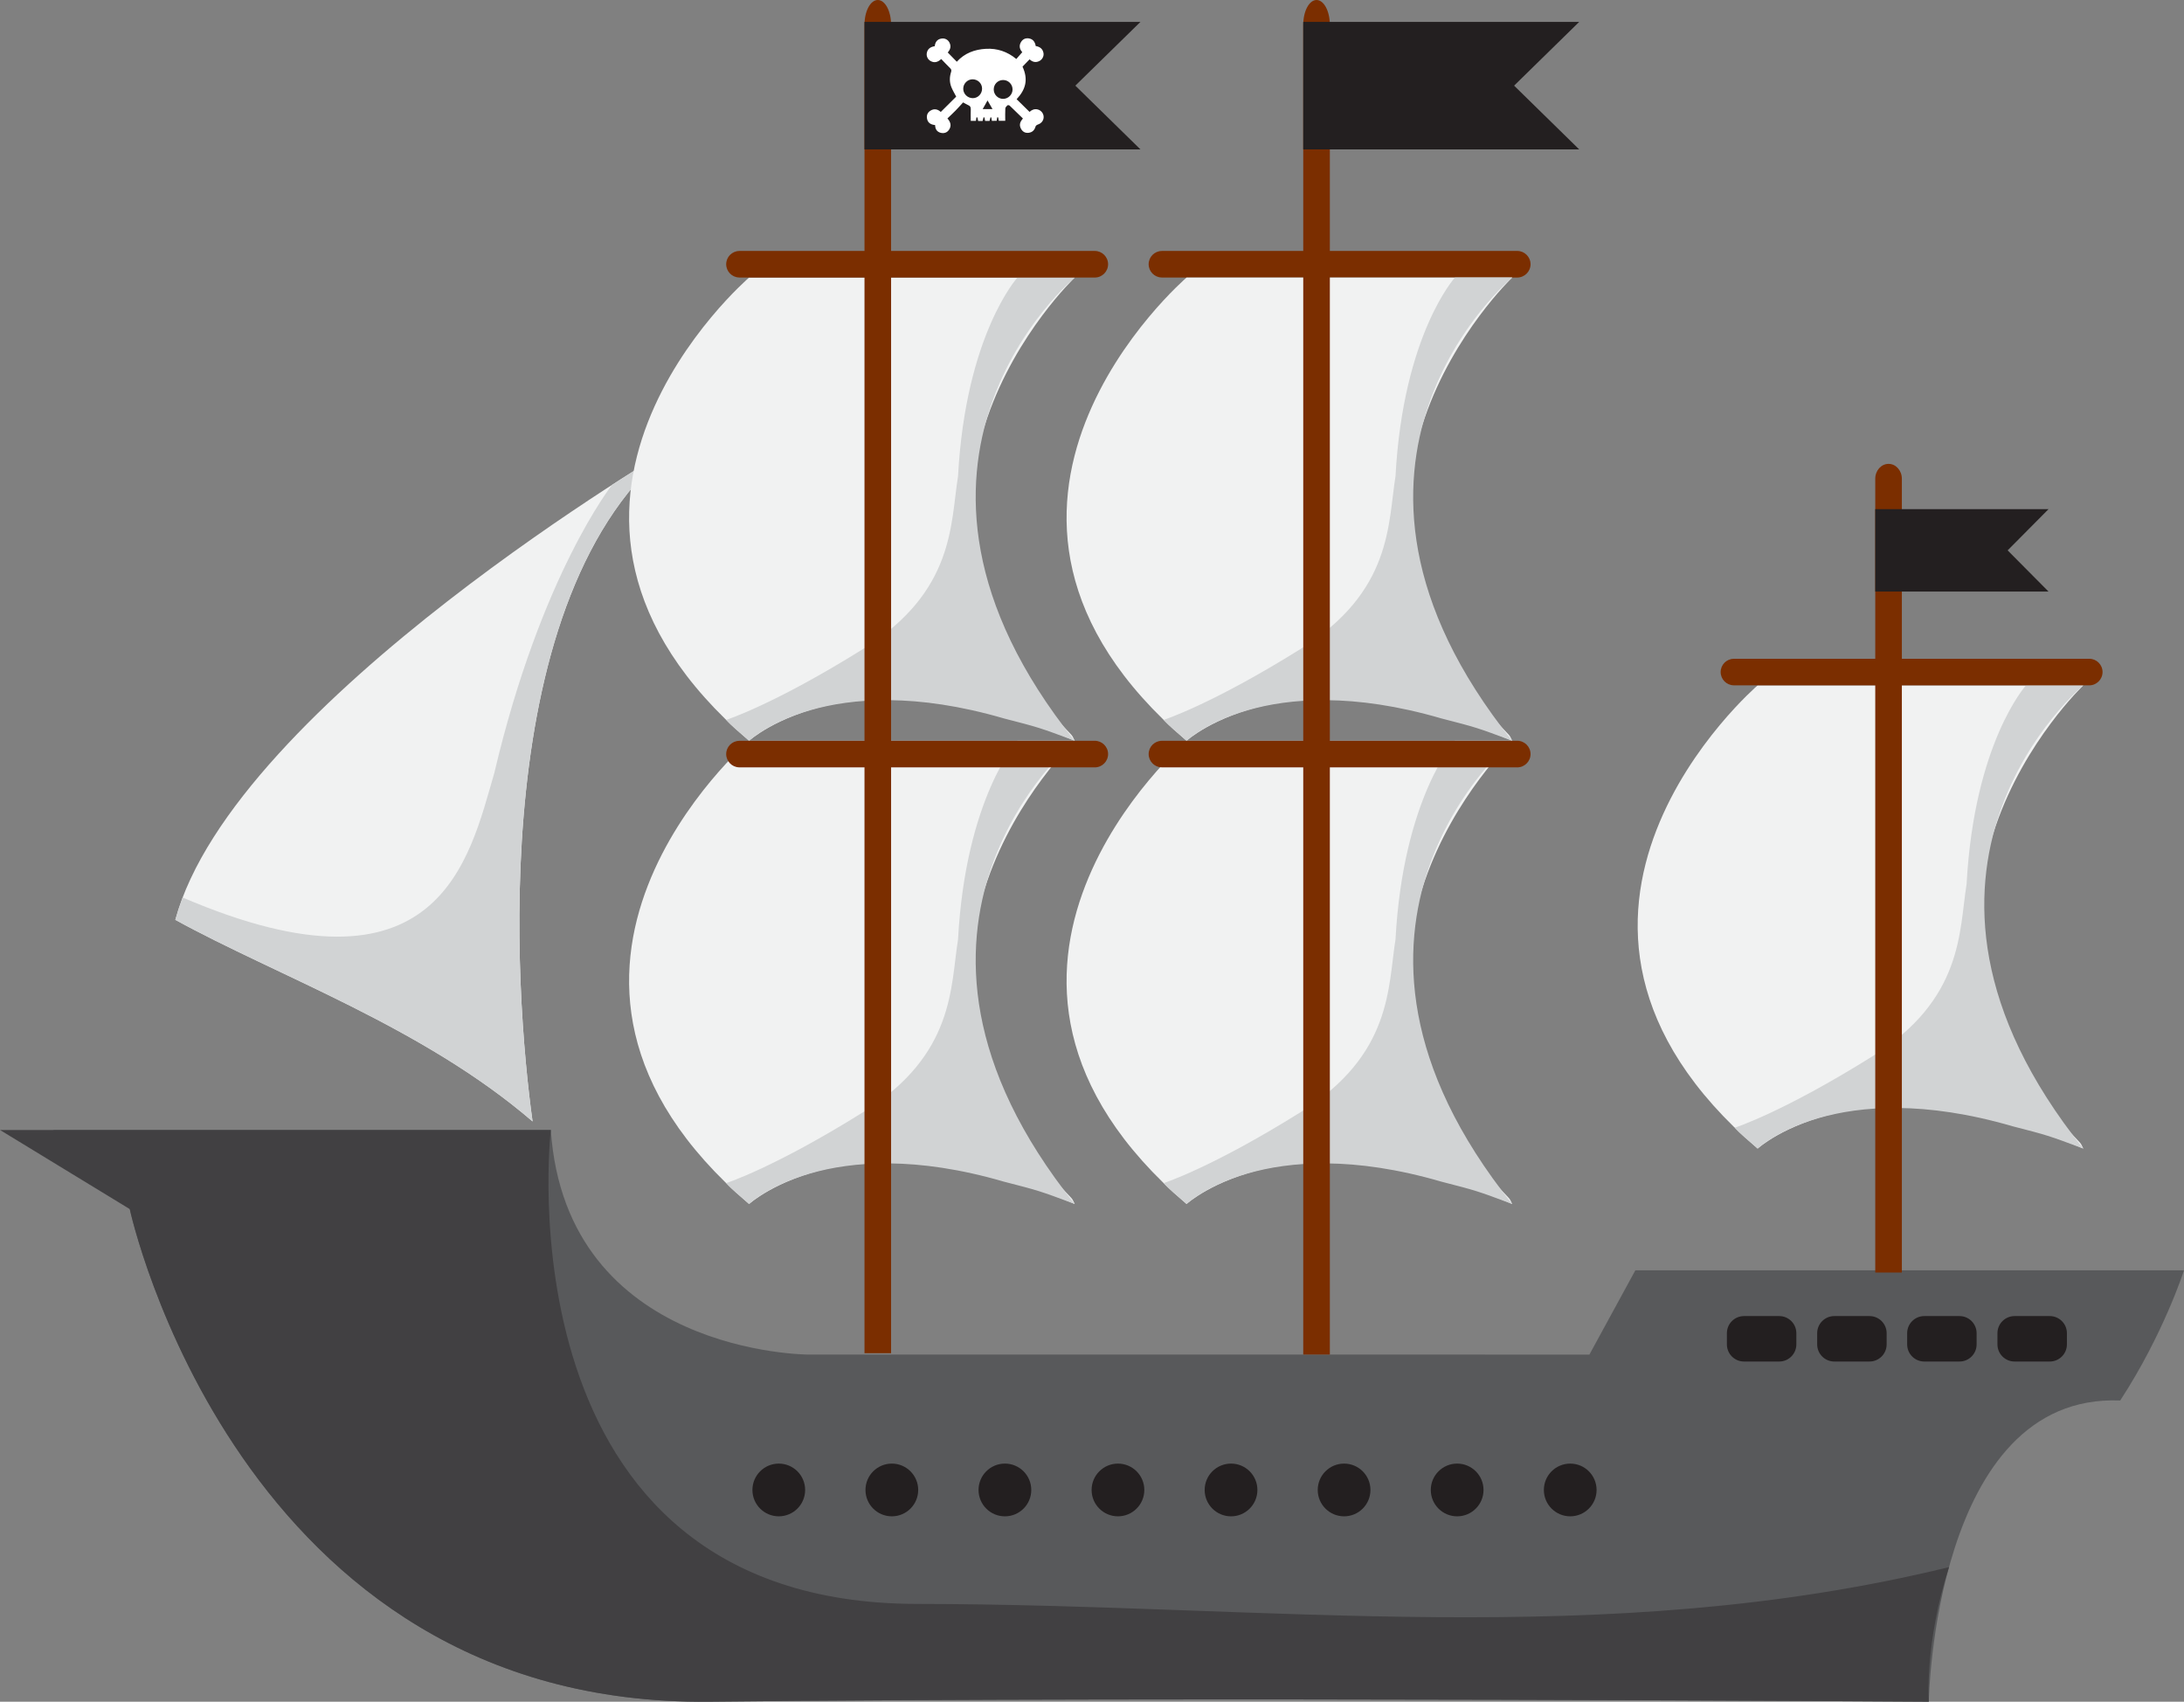 <?xml version="1.0" encoding="utf-8"?>
<!-- Generator: Adobe Illustrator 16.0.0, SVG Export Plug-In . SVG Version: 6.00 Build 0)  -->
<!DOCTYPE svg PUBLIC "-//W3C//DTD SVG 1.1//EN" "http://www.w3.org/Graphics/SVG/1.1/DTD/svg11.dtd">
<svg version="1.1" id="Layer_1" xmlns="http://www.w3.org/2000/svg" xmlns:xlink="http://www.w3.org/1999/xlink" x="0px" y="0px"
	 width="224.799px" height="175.132px" viewBox="0 0 224.799 175.132" enable-background="new 0 0 224.799 175.132"
	 xml:space="preserve">
<rect x="0" y="0" width="224.799" height="175.132" fill="#808080" stroke="none"/>
<g>
	<g>
		<g>
			<path fill="#F1F2F2" d="M69.576,45.81c0,0-45.49,26.529-51.531,48.855c10.508,5.779,25.479,11.031,36.773,20.75
				C52.979,102.282,49.926,61.045,69.576,45.81z"/>
			<path fill="#D1D3D4" d="M18.797,92.368c-0.344,0.958-0.505,1.463-0.752,2.297c10.508,5.779,25.479,11.031,36.773,20.75
				c-1.839-13.133-4.893-54.37,14.758-69.605c0,0-2.57,1.5-6.569,4.084c0,0-7.319,9.214-12.13,29.669
				C48.3,88.361,45.29,103.73,18.797,92.368z"/>
			<path fill="none" stroke="#231F20" stroke-width="0.456" stroke-miterlimit="10" d="M43.811,115.415"/>
		</g>
		<path fill="#58595B" d="M56.695,116.293H5.478l7.88,8.143c0,0,11.031,51.218,59.623,50.692s125.551,0,125.551,0
			s0.525-31.781,19.7-30.993c4.465-6.83,6.566-13.396,6.566-13.396h-56.472l-4.729,8.669H83.225
			C83.225,139.407,58.271,139.407,56.695,116.293z"/>
		<g>
			<path fill="#F1F2F2" d="M110.623,76.237c-0.115-0.202-0.181-0.439-0.34-0.604c-23.541-24.335,0.34-47.068,0.34-47.068H77.104
				c0,0-27.79,23.837,0,47.673C77.104,76.237,87.969,66.388,110.623,76.237z"/>
			<path fill="#D1D3D4" d="M74.747,74.089c0.52,0.619,1.328,1.242,2.357,2.148c0,0,8.021-7.606,26.231-2.298
				c3.634,0.935,3.634,0.935,7.287,2.298c-22.935-28.629,0-47.673,0-47.673h-5.897c0,0-5.327,5.874-6.115,20.451
				c-0.788,4.858-0.304,11.865-9.757,17.766C79.652,72.525,74.747,74.089,74.747,74.089z"/>
		</g>
		<g>
			<g>
				<circle fill="#231F20" cx="91.797" cy="153.341" r="2.713"/>
			</g>
			<g>
				<circle fill="#231F20" cx="103.435" cy="153.341" r="2.714"/>
			</g>
			<g>
				<circle fill="#231F20" cx="126.71" cy="153.341" r="2.714"/>
			</g>
			<g>
				<circle fill="#231F20" cx="138.347" cy="153.341" r="2.713"/>
			</g>
			<g>
				<circle fill="#231F20" cx="149.985" cy="153.341" r="2.714"/>
			</g>
			<g>
				<circle fill="#231F20" cx="161.623" cy="153.341" r="2.713"/>
			</g>
			<g>
				<circle fill="#231F20" cx="115.072" cy="153.341" r="2.713"/>
			</g>
			<g>
				<circle fill="#231F20" cx="80.16" cy="153.341" r="2.713"/>
			</g>
		</g>
		<g>
			<g>
				<path fill="#231F20" d="M184.898,138.358c0,0.975-0.79,1.765-1.765,1.765h-3.619c-0.976,0-1.765-0.79-1.765-1.765v-1.148
					c0-0.975,0.789-1.765,1.765-1.765h3.619c0.975,0,1.765,0.79,1.765,1.765V138.358z"/>
				<path fill="#231F20" d="M194.192,138.358c0,0.975-0.79,1.765-1.766,1.765h-3.619c-0.975,0-1.765-0.79-1.765-1.765v-1.148
					c0-0.975,0.79-1.765,1.765-1.765h3.619c0.976,0,1.766,0.79,1.766,1.765V138.358z"/>
			</g>
			<g>
				<path fill="#231F20" d="M203.453,138.358c0,0.975-0.79,1.765-1.765,1.765h-3.619c-0.976,0-1.765-0.79-1.765-1.765v-1.148
					c0-0.975,0.789-1.765,1.765-1.765h3.619c0.975,0,1.765,0.79,1.765,1.765V138.358z"/>
				<path fill="#231F20" d="M212.747,138.358c0,0.975-0.79,1.765-1.766,1.765h-3.618c-0.976,0-1.766-0.79-1.766-1.765v-1.148
					c0-0.975,0.79-1.765,1.766-1.765h3.618c0.976,0,1.766,0.79,1.766,1.765V138.358z"/>
			</g>
		</g>
		<path fill="#7B2E00" d="M114.056,27.195c0,0.753-0.616,1.369-1.37,1.369H76.116c-0.014,0-0.027,0-0.041-0.005
			c-0.735-0.018-1.328-0.625-1.328-1.364c0-0.744,0.593-1.347,1.328-1.365c0.014-0.004,0.027-0.004,0.041-0.004h36.569
			C113.439,25.826,114.056,26.438,114.056,27.195z"/>
		<path fill="#7B2E00" d="M157.539,27.194c0,0.753-0.617,1.369-1.37,1.369H119.6c-0.014,0-0.027,0-0.041-0.004
			c-0.735-0.019-1.328-0.625-1.328-1.365c0-0.744,0.593-1.347,1.328-1.364c0.014-0.005,0.027-0.005,0.041-0.005h36.569
			C156.922,25.825,157.539,26.437,157.539,27.194z"/>
		<path fill="none" stroke="#231F20" stroke-width="0.456" stroke-miterlimit="10" d="M43.851,116.293"/>
		<path fill="#414042" d="M200.613,161.282c-2.529,7.848-2.082,13.846-2.082,13.846s-76.959-0.525-125.551,0
			s-59.623-50.692-59.623-50.692L0,116.293h24.364h9.356h22.975c0,0-5.641,48.74,37.706,48.776
			C130.725,165.099,165.153,169.938,200.613,161.282z"/>
		<g>
			<path fill="#F1F2F2" d="M155.652,76.237c-0.115-0.202-0.18-0.439-0.34-0.604c-23.54-24.335,0.34-47.068,0.34-47.068h-33.518
				c0,0-27.791,23.837,0,47.673C122.135,76.237,132.998,66.388,155.652,76.237z"/>
			<path fill="#D1D3D4" d="M119.776,74.089c0.521,0.619,1.329,1.242,2.358,2.148c0,0,8.02-7.606,26.23-2.298
				c3.634,0.935,3.634,0.935,7.287,2.298c-22.934-28.629,0-47.673,0-47.673h-5.896c0,0-5.328,5.874-6.116,20.451
				c-0.788,4.858-0.304,11.865-9.757,17.766C124.682,72.525,119.776,74.089,119.776,74.089z"/>
		</g>
		<g>
			<path fill="#F1F2F2" d="M110.623,123.91c-0.115-0.202-0.181-0.439-0.34-0.604c-23.541-24.334,0.34-47.068,0.34-47.068H77.104
				c0,0-27.79,23.836,0,47.673C77.104,123.91,87.969,114.061,110.623,123.91z"/>
			<path fill="#D1D3D4" d="M74.747,121.761c0.52,0.62,1.328,1.244,2.357,2.149c0,0,8.021-7.605,26.231-2.298
				c3.634,0.935,3.634,0.935,7.287,2.298c-22.935-28.629,0-47.673,0-47.673h-5.897c0,0-5.327,5.875-6.115,20.452
				c-0.788,4.858-0.304,11.864-9.757,17.765C79.652,120.198,74.747,121.761,74.747,121.761z"/>
		</g>
		<g>
			<path fill="#F1F2F2" d="M155.652,123.91c-0.115-0.202-0.18-0.439-0.34-0.604c-23.54-24.334,0.34-47.068,0.34-47.068h-33.518
				c0,0-27.791,23.836,0,47.673C122.135,123.91,132.998,114.061,155.652,123.91z"/>
			<path fill="#D1D3D4" d="M119.776,121.761c0.521,0.62,1.329,1.244,2.358,2.149c0,0,8.02-7.605,26.23-2.298
				c3.634,0.935,3.634,0.935,7.287,2.298c-22.934-28.629,0-47.673,0-47.673h-5.896c0,0-5.328,5.875-6.116,20.452
				c-0.788,4.858-0.304,11.864-9.757,17.765C124.682,120.198,119.776,121.761,119.776,121.761z"/>
		</g>
		<path fill="#7B2E00" d="M91.72,2.561v136.707h-2.738V2.561c0-1.414,0.613-2.561,1.37-2.561C91.106,0,91.72,1.146,91.72,2.561z"/>
		<path fill="#7B2E00" d="M136.881,2.563v136.844h-2.738V2.563c0-1.416,0.613-2.563,1.369-2.563
			C136.269,0,136.881,1.147,136.881,2.563z"/>
		<path fill="#7B2E00" d="M114.056,77.607c0,0.753-0.616,1.369-1.37,1.369H76.116c-0.014,0-0.027,0-0.041-0.004
			c-0.735-0.019-1.328-0.626-1.328-1.365c0-0.744,0.593-1.347,1.328-1.364c0.014-0.005,0.027-0.005,0.041-0.005h36.569
			C113.439,76.238,114.056,76.85,114.056,77.607z"/>
		<path fill="#7B2E00" d="M157.539,77.607c0,0.753-0.617,1.369-1.37,1.369H119.6c-0.014,0-0.027,0-0.041-0.005
			c-0.735-0.019-1.328-0.626-1.328-1.364c0-0.745,0.593-1.347,1.328-1.365c0.014-0.005,0.027-0.005,0.041-0.005h36.569
			C156.922,76.237,157.539,76.85,157.539,77.607z"/>
		<g>
			<path fill="#F1F2F2" d="M214.436,118.207c-0.115-0.202-0.182-0.439-0.34-0.604c-23.541-24.334,0.34-47.068,0.34-47.068h-33.52
				c0,0-27.789,23.836,0,47.673C180.916,118.207,191.781,108.356,214.436,118.207z"/>
			<path fill="#D1D3D4" d="M178.559,116.059c0.521,0.619,1.329,1.243,2.357,2.148c0,0,8.021-7.605,26.232-2.298
				c3.633,0.935,3.633,0.935,7.287,2.298c-22.935-28.628,0-47.673,0-47.673h-5.897c0,0-5.327,5.875-6.116,20.452
				c-0.787,4.858-0.304,11.864-9.756,17.765C183.465,114.495,178.559,116.059,178.559,116.059z"/>
		</g>
		<path fill="#7B2E00" d="M216.415,69.165c0,0.753-0.616,1.369-1.369,1.369h-36.569c-0.015,0-0.027,0-0.041-0.004
			c-0.736-0.019-1.329-0.626-1.329-1.365c0-0.744,0.593-1.347,1.329-1.365c0.014-0.004,0.026-0.004,0.041-0.004h36.569
			C215.799,67.796,216.415,68.407,216.415,69.165z"/>
		<path fill="#7B2E00" d="M195.758,49.271v81.695h-2.738V49.271c0-0.847,0.613-1.531,1.369-1.531S195.758,48.424,195.758,49.271z"/>
		<polygon fill="#231F20" points="117.386,15.376 88.981,15.376 88.981,2.253 117.386,2.253 110.684,8.814 		"/>
		<polygon fill="#231F20" points="162.547,15.376 134.143,15.376 134.143,2.253 162.547,2.253 155.846,8.814 		"/>
		<polygon fill="#231F20" points="210.854,60.881 193.02,60.881 193.02,52.401 210.854,52.401 206.646,56.641 		"/>
	</g>
	<path fill-rule="evenodd" clip-rule="evenodd" fill="#FFFFFF" d="M96.251,12.872c-0.448-0.043-0.771-0.232-0.839-0.701
		c-0.047-0.332,0.077-0.605,0.36-0.782c0.39-0.244,0.753-0.15,1.062,0.133c0.547-0.542,1.078-1.07,1.588-1.577
		c-0.175-0.34-0.375-0.658-0.508-1.003c-0.192-0.498-0.184-1.017-0.021-1.525c0.053-0.164,0.039-0.273-0.092-0.398
		c-0.313-0.302-0.607-0.622-0.92-0.945c-0.352,0.33-0.711,0.431-1.109,0.199c-0.29-0.169-0.441-0.505-0.373-0.835
		c0.088-0.426,0.391-0.618,0.812-0.683c0.049-0.424,0.253-0.723,0.702-0.788c0.336-0.049,0.64,0.1,0.799,0.386
		c0.217,0.394,0.113,0.742-0.16,1.047c0.309,0.316,0.611,0.627,0.932,0.954c0.803-0.887,1.838-1.268,3.002-1.331
		c1.165-0.063,2.201,0.288,3.123,1.048c0.205-0.233,0.402-0.46,0.615-0.704c-0.262-0.281-0.376-0.649-0.125-1.052
		c0.184-0.296,0.469-0.419,0.811-0.362c0.431,0.072,0.627,0.374,0.697,0.786c0.425,0.066,0.721,0.281,0.799,0.719
		c0.057,0.31-0.11,0.643-0.389,0.801c-0.392,0.221-0.741,0.127-1.043-0.153c-0.242,0.251-0.479,0.495-0.727,0.751
		c0.619,1.336,0.317,2.368-0.607,3.352c0.439,0.433,0.879,0.864,1.33,1.305c0.229-0.205,0.503-0.337,0.843-0.249
		c0.353,0.092,0.61,0.417,0.61,0.78c-0.002,0.357-0.236,0.653-0.584,0.767c-0.096,0.031-0.221,0.113-0.245,0.196
		c-0.104,0.373-0.323,0.607-0.709,0.658c-0.349,0.046-0.619-0.098-0.788-0.402c-0.189-0.339-0.141-0.663,0.108-0.959
		c0.02-0.023,0.036-0.049,0.083-0.113c-0.451-0.44-0.905-0.889-1.367-1.325c-0.047-0.044-0.189-0.06-0.23-0.023
		c-0.093,0.085-0.207,0.205-0.213,0.317c-0.025,0.413-0.009,0.829-0.008,1.271c-0.232,0.001-0.447,0.001-0.662,0.002
		c-0.021-0.126-0.043-0.241-0.064-0.357c-0.033,0.001-0.068,0.002-0.104,0.003c-0.015,0.109-0.03,0.219-0.051,0.354
		c-0.158,0-0.322,0.001-0.494,0.001c-0.021-0.123-0.039-0.235-0.059-0.348c-0.027-0.004-0.056-0.009-0.084-0.013
		c-0.031,0.117-0.063,0.235-0.098,0.368c-0.143,0.001-0.291,0.001-0.457,0.001c-0.023-0.122-0.047-0.241-0.068-0.359
		c-0.031-0.004-0.062-0.007-0.092-0.009c-0.031,0.119-0.063,0.239-0.098,0.373c-0.145,0.001-0.293,0.001-0.459,0.001
		c-0.024-0.122-0.049-0.245-0.073-0.368c-0.034,0.001-0.068,0.003-0.103,0.005c-0.018,0.108-0.033,0.218-0.053,0.354
		c-0.158,0-0.324,0-0.531,0c-0.002-0.392-0.015-0.784,0.002-1.177c0.009-0.222-0.049-0.362-0.267-0.445
		c-0.158-0.061-0.302-0.161-0.522-0.281c-0.246,0.268-0.499,0.557-0.768,0.831c-0.269,0.275-0.553,0.537-0.846,0.82
		c0.33,0.374,0.444,0.761,0.156,1.175c-0.201,0.29-0.498,0.384-0.832,0.308C96.443,13.574,96.257,13.292,96.251,12.872z
		 M100.096,8.163c-0.523,0.006-0.955,0.451-0.949,0.981c0.005,0.524,0.445,0.954,0.979,0.958c0.536,0.004,0.971-0.451,0.959-1.002
		C101.072,8.569,100.639,8.157,100.096,8.163z M102.285,9.214c0.004,0.53,0.44,0.964,0.969,0.961
		c0.527-0.002,0.968-0.441,0.969-0.967c0-0.545-0.446-0.985-0.99-0.974C102.695,8.246,102.28,8.675,102.285,9.214z M102.158,11.227
		c-0.176-0.305-0.33-0.574-0.511-0.888c-0.178,0.315-0.331,0.588-0.501,0.891C101.498,11.229,101.798,11.228,102.158,11.227z"/>
</g>
</svg>
